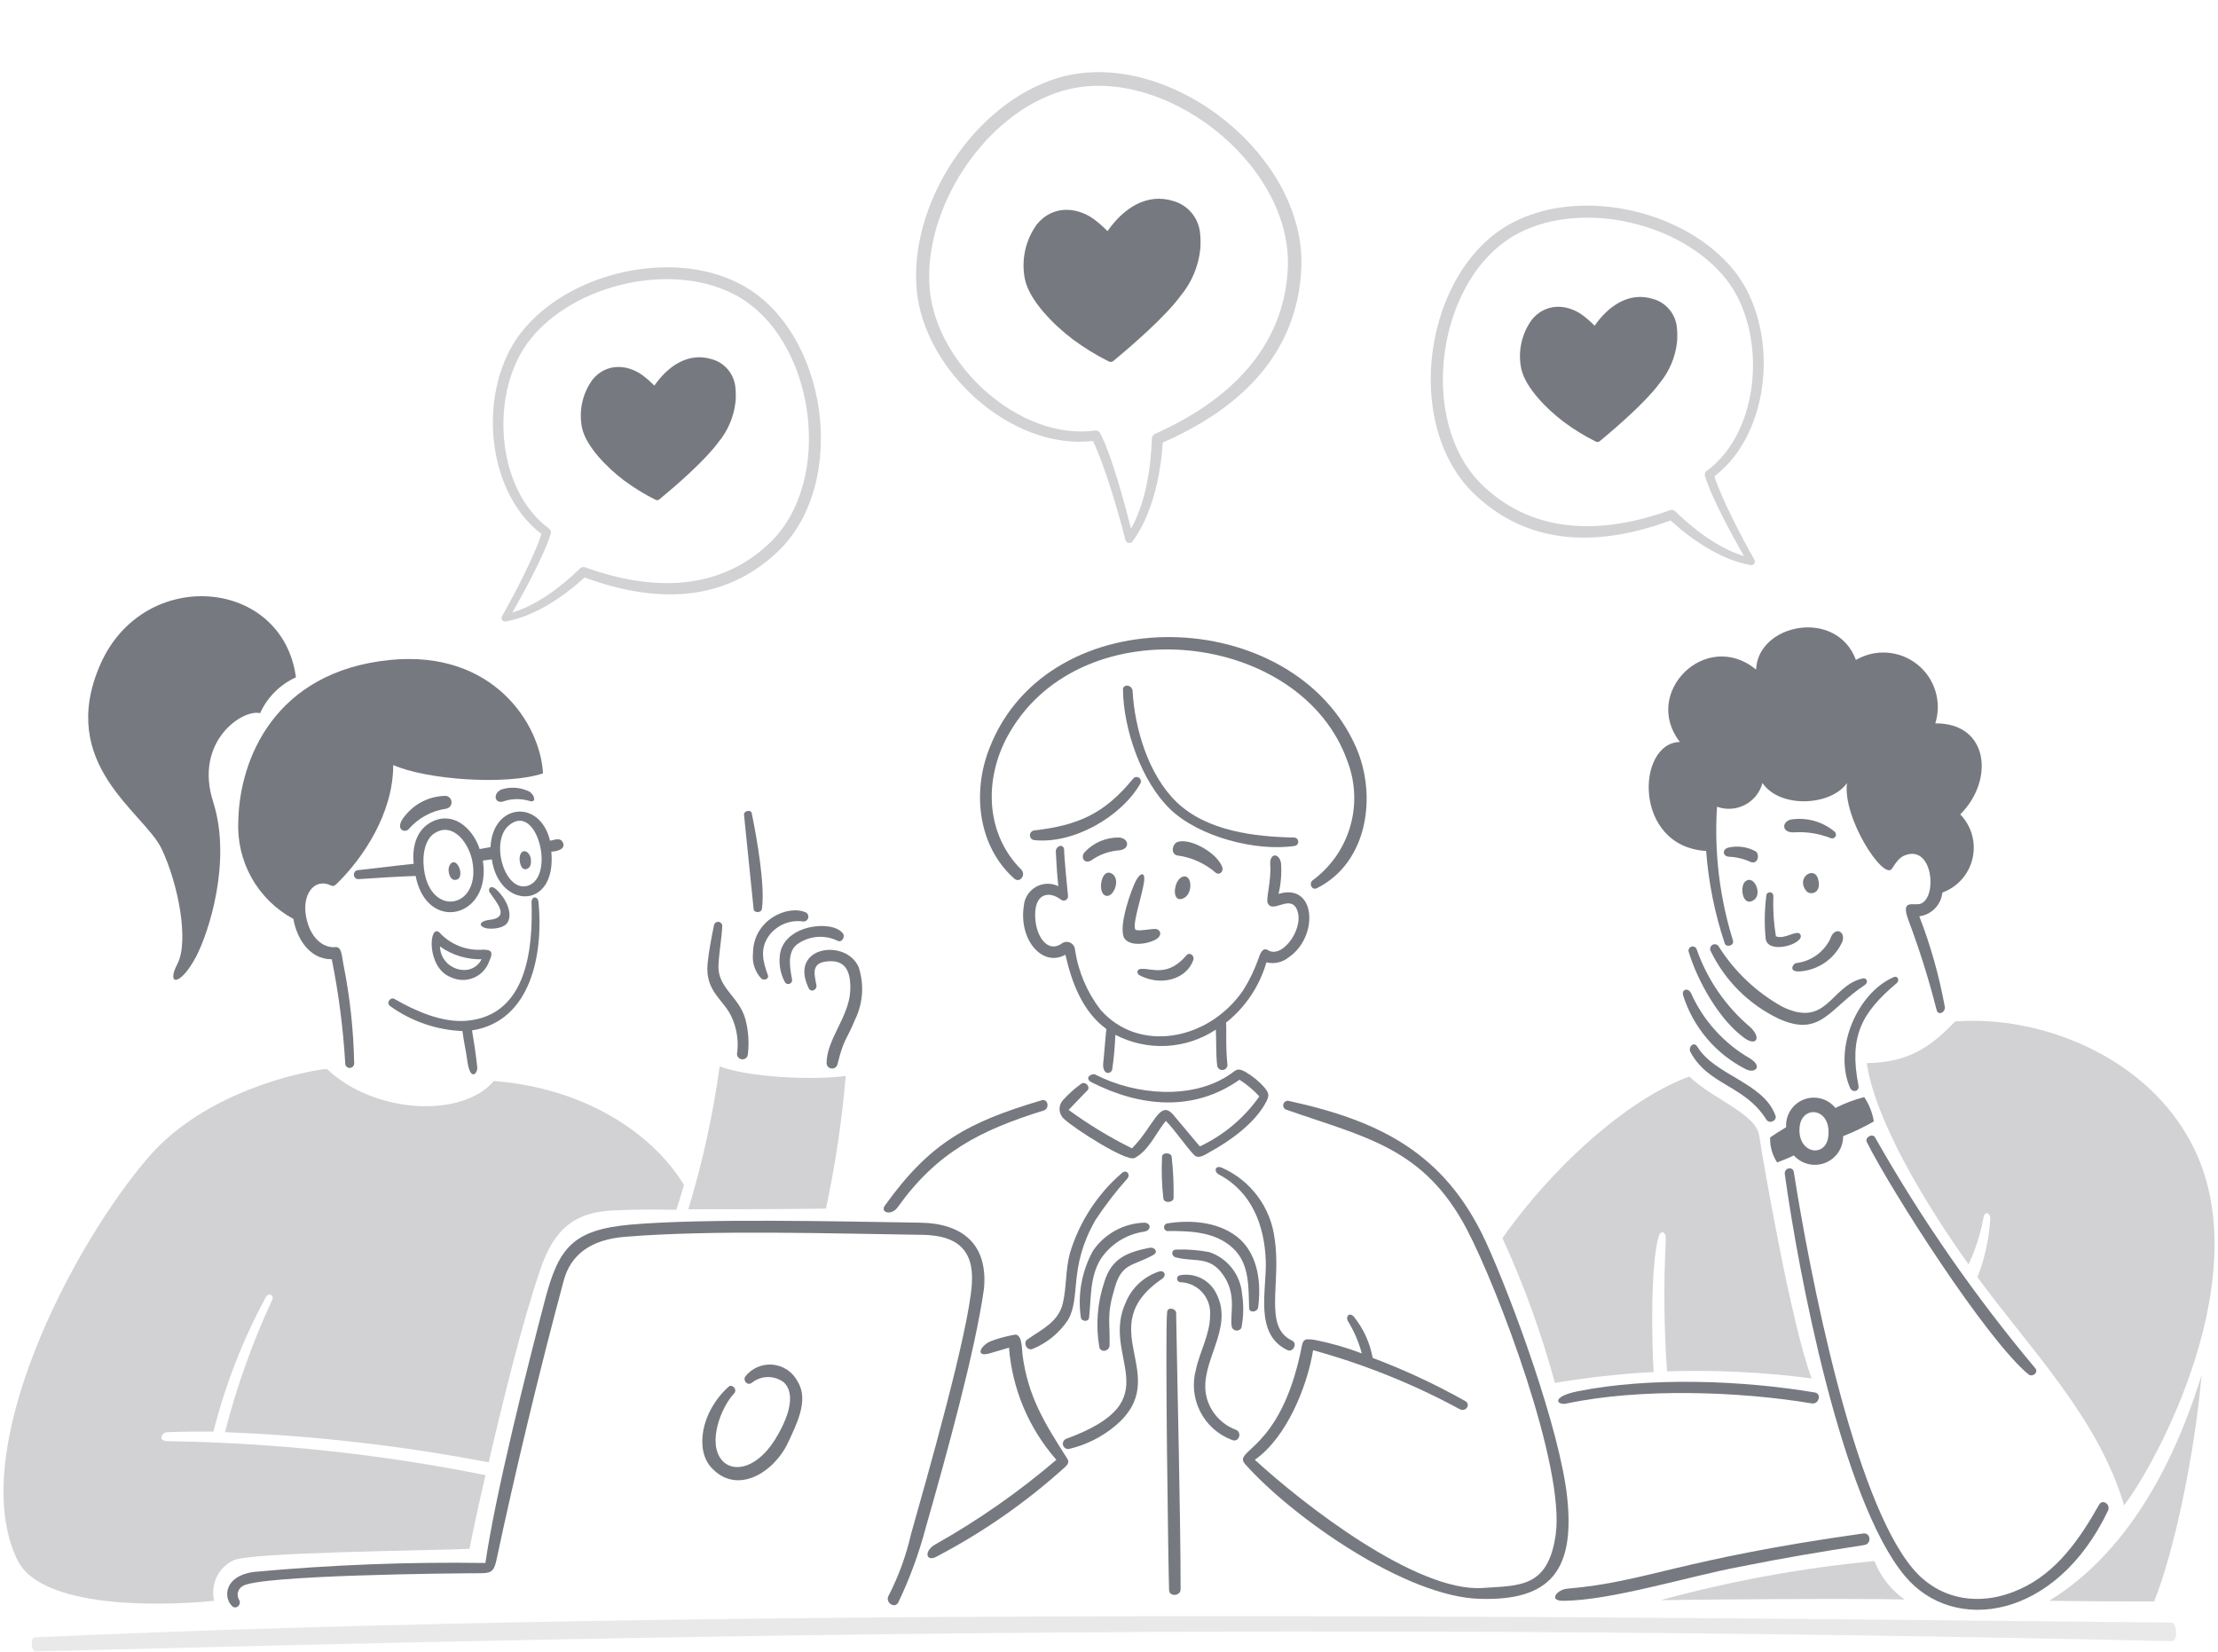 <svg width="282" height="210" viewBox="0 0 282 210" fill="none" xmlns="http://www.w3.org/2000/svg">
<g clip-path="url(#clip0_1672_121291)">
<path d="M228.722 123.511C229.909 123.448 231.054 123.056 232.031 122.38C233.008 121.704 233.779 120.769 234.256 119.68C234.663 118.295 233.198 117.806 232.709 119.354C232.299 120.202 231.681 120.931 230.913 121.473C230.144 122.015 229.25 122.352 228.316 122.452C227.99 122.533 227.339 123.538 228.722 123.511Z" fill="#777980"/>
<path d="M231.161 111.777C230.682 109.982 228.23 111.614 229.696 113.325C230.103 113.814 231.66 113.648 231.161 111.777Z" fill="#777980"/>
<path d="M227.662 104.2C226.521 104.521 226.523 105.829 227.986 105.829C229.622 105.709 231.265 105.962 232.789 106.57C232.894 106.605 233.008 106.604 233.112 106.565C233.216 106.527 233.303 106.454 233.36 106.359C233.417 106.264 233.44 106.152 233.424 106.042C233.409 105.933 233.357 105.831 233.276 105.755C232.508 105.106 231.608 104.631 230.639 104.363C229.67 104.094 228.655 104.039 227.662 104.2Z" fill="#777980"/>
<path d="M223.266 108.268C222.179 107.652 220.897 107.478 219.685 107.779C218.945 108.023 219.034 108.838 219.766 108.92C220.723 108.953 221.663 109.174 222.533 109.571C223.508 109.985 223.748 108.687 223.266 108.268Z" fill="#777980"/>
<path d="M224.571 113.897C224.34 115.708 224.313 117.539 224.49 119.357C224.817 121.475 229.617 119.927 228.886 118.786C228.479 118.135 226.852 119.527 225.792 119.031C225.51 117.335 225.401 115.615 225.468 113.897C225.468 113.778 225.421 113.663 225.337 113.579C225.253 113.495 225.139 113.448 225.02 113.448C224.901 113.448 224.787 113.495 224.703 113.579C224.619 113.663 224.571 113.778 224.571 113.897Z" fill="#777980"/>
<path d="M222.937 114.466C224.154 113.725 223.02 111.207 221.962 112.022C221.146 112.51 221.467 115.356 222.937 114.466Z" fill="#777980"/>
<path d="M214.72 121.066C215.86 124.814 218.627 129.702 221.8 131.984C223.265 133.043 223.998 131.984 222.54 130.599C219.411 127.959 217.05 124.526 215.704 120.657C215.65 120.527 215.546 120.423 215.416 120.369C215.285 120.315 215.139 120.315 215.008 120.369C214.878 120.424 214.774 120.527 214.72 120.658C214.666 120.789 214.666 120.936 214.72 121.066Z" fill="#777980"/>
<path d="M241.169 124.977C241.567 124.641 241.251 123.999 240.762 124.236C236.205 126.192 233.031 133.28 235.229 138.333C235.554 138.985 236.449 138.74 236.286 138.005C235.066 131.739 236.674 128.772 241.169 124.977Z" fill="#777980"/>
<path d="M213.988 126.525C214.627 128.562 215.67 130.449 217.055 132.073C218.439 133.697 220.136 135.024 222.045 135.976C223.103 136.465 224.161 135.65 222.533 134.591C219.184 132.67 216.533 129.731 214.965 126.2C214.558 125.548 213.808 125.797 213.988 126.525Z" fill="#777980"/>
<path d="M217.491 120.904C219.322 124.694 222.395 127.742 226.198 129.54C231.488 131.903 232.547 128.236 237.105 125.222C237.593 124.896 237.347 124.244 236.778 124.407C232.709 125.385 232.302 130.762 226.605 127.992C223.282 126.143 220.482 123.48 218.467 120.252C218.373 120.144 218.242 120.073 218.1 120.054C217.957 120.036 217.813 120.069 217.693 120.149C217.574 120.229 217.487 120.349 217.45 120.488C217.413 120.627 217.427 120.775 217.491 120.904Z" fill="#777980"/>
<path d="M224.572 142.338C224.98 142.989 226.038 142.42 225.711 141.768C224.165 137.611 217.98 136.715 215.783 133.049C215.376 132.397 214.644 133.049 214.895 133.701C217.166 138.013 221.812 137.927 224.572 142.338Z" fill="#777980"/>
<path d="M216.922 108.192C217.221 112.186 218.014 116.127 219.282 119.926C219.445 120.496 220.503 120.252 220.34 119.6C218.624 114.095 217.934 108.32 218.305 102.565C218.881 102.774 219.494 102.862 220.106 102.821C220.717 102.781 221.314 102.614 221.857 102.33C222.4 102.047 222.879 101.653 223.262 101.175C223.645 100.696 223.925 100.143 224.083 99.55C226.282 102.809 232.793 102.483 234.827 99.55C234.257 104.031 239.466 111.934 240.524 110.468C241.012 109.727 241.5 108.92 242.395 108.675C245.732 107.616 246.302 113.971 244.267 114.867C243.379 115.274 241.582 114.126 242.639 116.985C244.044 120.718 245.24 124.526 246.22 128.392C246.383 129.125 247.278 128.799 247.278 128.066C246.562 124.114 245.472 120.24 244.023 116.495C244.78 116.398 245.482 116.048 246.014 115.5C246.546 114.953 246.877 114.241 246.953 113.481C247.904 113.134 248.755 112.555 249.426 111.795C250.096 111.036 250.567 110.12 250.793 109.132C251.02 108.143 250.996 107.114 250.723 106.137C250.451 105.161 249.938 104.268 249.233 103.541C253.627 99.141 252.813 91.889 246.057 91.97C246.476 90.636 246.482 89.206 246.074 87.868C245.667 86.53 244.864 85.347 243.772 84.475C242.68 83.602 241.35 83.081 239.957 82.979C238.563 82.877 237.172 83.2 235.965 83.904C233.523 77.305 223.514 79.26 223.27 85.126C216.922 79.912 208.701 88.059 213.584 94.333C208.052 94.422 207.563 107.622 216.922 108.192Z" fill="#777980"/>
<path d="M228.071 146.895C228.558 147.441 229.2 147.825 229.912 147.996C230.623 148.166 231.369 148.115 232.051 147.849C232.732 147.584 233.316 147.116 233.725 146.508C234.134 145.901 234.347 145.183 234.337 144.451C235.684 143.924 236.989 143.298 238.243 142.577C238.061 141.47 237.645 140.414 237.022 139.481C235.755 139.809 234.528 140.274 233.36 140.866C232.89 140.282 232.246 139.864 231.522 139.671C230.798 139.478 230.032 139.521 229.334 139.793C228.635 140.065 228.042 140.553 227.639 141.185C227.236 141.817 227.045 142.562 227.093 143.31C226.279 143.799 225.384 144.369 225.058 144.614C225.018 145.739 225.328 146.85 225.946 147.791C226.604 147.547 227.412 147.227 228.071 146.895ZM228.802 143.31C229.059 140.459 232.797 140.785 232.465 144.369C232.221 147.302 228.494 146.734 228.802 143.31Z" fill="#777980"/>
<path d="M210.245 174.435C210.001 170.361 209.838 160.746 210.896 157.161C211.059 156.509 211.873 156.346 211.784 157.731C211.51 163.27 211.565 168.821 211.947 174.353C218.092 174.155 224.243 174.455 230.34 175.249C227.735 168.406 224.072 147.14 223.666 144.37C223.259 141.599 217.725 139.724 214.788 136.873C207.952 139.317 198.429 146.977 191.023 157.405C193.748 163.35 195.979 169.509 197.697 175.82C201.851 175.125 206.04 174.663 210.245 174.435Z" fill="#D2D2D5"/>
<path d="M248.574 129.866C245.238 133.369 242.389 135.08 237.344 135.161C238.402 142.42 244.751 153.005 250.285 160.747C251.149 158.905 251.778 156.961 252.155 154.961C252.319 153.82 253.043 154.228 253.043 154.879C252.91 157.45 252.36 159.982 251.415 162.376C258.09 171.501 266.803 180.3 270.058 191.382C273.72 186.738 288.045 161.311 278.116 144.451C272.259 134.265 259.48 129.051 248.574 129.866Z" fill="#D2D2D5"/>
<path d="M260.539 203.517C266.318 203.599 269.003 203.599 273.885 203.599C276.41 197.325 279.014 185.023 279.909 174.837C274.699 191.708 266.805 199.693 260.539 203.517Z" fill="#D2D2D5"/>
<path d="M238.323 198.471C229.136 199.341 220.042 201.004 211.141 203.441C216.43 203.359 235.475 203.196 242.148 203.359C240.42 202.142 239.09 200.441 238.323 198.471Z" fill="#D2D2D5"/>
<path d="M237.03 196.434C238.008 196.285 237.843 194.804 236.867 194.967C213.324 198.275 209.414 201.098 199.348 201.974C197.964 202.055 196.832 203.522 198.697 203.522C204.72 203.522 214.649 200.426 221.159 199.204C226.85 198.063 231.334 197.315 237.03 196.434Z" fill="#777980"/>
<path d="M200.638 176.878C197.054 177.595 197.952 178.752 199.254 178.426C208.533 176.471 221.066 176.878 230.344 178.426C231.24 178.589 231.646 177.204 230.751 177.041C221.554 175.493 209.826 175.043 200.638 176.878Z" fill="#777980"/>
<path d="M257.934 174.76C258.337 175.091 259.154 174.597 258.821 174.02C251.131 164.859 244.293 155.013 238.394 144.606C238.068 144.036 237.091 144.606 237.336 145.177C240.435 151.375 252.602 170.41 257.934 174.76Z" fill="#777980"/>
<path d="M268.03 192.034C268.355 191.219 267.29 190.567 266.89 191.293C264.449 195.611 261.519 199.929 256.799 202.048C251.998 204.247 246.707 203.596 243.207 199.44C235.639 190.478 230.105 161.963 228.069 149.006C227.906 148.191 226.767 148.517 226.93 149.331C228.639 161.715 234.18 190.886 242.231 200.418C248.396 207.774 261.408 205.955 268.03 192.034Z" fill="#777980"/>
<path d="M146.687 159.522C147.256 159.199 146.849 158.544 146.198 158.633C143.269 159.204 141.315 160.018 140.419 162.953C139.515 165.625 139.291 168.482 139.768 171.263C139.931 172.004 140.988 171.833 141.07 171.1C141.151 167.923 140.663 167.271 141.721 163.768C142.616 160.501 144.087 161.003 146.687 159.522Z" fill="#777980"/>
<path d="M147.745 147.058C147.655 148.824 147.71 150.596 147.907 152.353C147.989 153.005 149.128 152.924 149.21 152.353C149.246 150.585 149.165 148.816 148.965 147.058C148.883 146.486 147.758 146.486 147.745 147.058Z" fill="#777980"/>
<path d="M153.923 146.406C156.096 145.221 159.545 142.903 161.003 140.05C161.41 139.235 161.33 138.99 160.759 138.257C160.039 137.443 159.189 136.754 158.243 136.22C157.268 135.731 157.185 136.057 156.454 136.546C151.652 139.887 144.321 139.235 139.28 136.628C138.873 136.383 137.734 137.035 138.792 137.605C145.06 140.784 151.813 141.355 157.592 137.279C158.524 137.871 159.372 138.583 160.117 139.398C158.189 142.14 155.58 144.331 152.547 145.754C151.407 144.369 150.268 143.066 149.129 141.681C147.411 139.771 146.707 143.208 143.919 145.999C141.098 144.604 138.403 142.968 135.862 141.11C136.676 140.294 137.409 139.481 138.222 138.665C138.711 138.257 138.06 137.442 137.483 137.776C136.625 138.398 135.834 139.108 135.123 139.894C134.831 140.23 134.684 140.669 134.715 141.113C134.745 141.557 134.951 141.971 135.285 142.264C136.587 143.486 143.179 147.723 144.239 147.234C146.029 146.345 147.006 143.975 148.226 142.509C149.366 143.649 150.912 145.93 151.807 146.827C152.377 147.465 153.347 146.72 153.923 146.406Z" fill="#777980"/>
<path d="M162.556 113.651C162.852 112.397 162.961 111.107 162.88 109.822C162.718 108.437 161.417 108.355 161.497 109.903C161.66 111.94 160.929 114.303 161.173 114.792C161.743 116.178 163.777 113.903 164.752 115.363C166.136 117.645 163.125 121.963 161.253 120.822C160.766 120.496 160.365 120.741 160.032 121.8C159.535 123.226 158.88 124.593 158.079 125.873C153.685 132.31 144.814 133.939 139.931 128.392C138.21 126.16 137.089 123.523 136.676 120.733C136.663 120.55 136.603 120.373 136.501 120.22C136.399 120.067 136.259 119.943 136.095 119.861C135.93 119.778 135.748 119.74 135.564 119.751C135.381 119.761 135.203 119.819 135.049 119.918C133.34 121.222 131.793 119.267 131.631 116.822C131.387 113.481 133.421 113.236 134.886 114.377C134.977 114.451 135.089 114.494 135.206 114.501C135.323 114.508 135.44 114.478 135.539 114.414C135.638 114.351 135.714 114.259 135.758 114.15C135.801 114.04 135.809 113.92 135.781 113.806C135.7 113.066 135.293 108.918 135.293 108.022C135.211 107.207 134.235 107.533 134.235 108.266C134.316 109.733 134.398 111.281 134.56 112.666C134.111 112.448 133.616 112.343 133.118 112.36C132.619 112.377 132.132 112.515 131.699 112.763C131.266 113.012 130.9 113.362 130.633 113.784C130.366 114.205 130.205 114.686 130.166 115.184C129.515 119.585 132.607 123.007 135.456 121.378C136.269 124.962 137.653 128.629 140.665 130.828C140.501 132.295 140.421 133.761 140.258 135.228C140.177 136.532 141.072 136.694 141.398 136.043C141.618 134.558 141.753 133.062 141.805 131.562C143.799 132.602 146.035 133.09 148.281 132.976C150.528 132.861 152.703 132.148 154.581 130.91C154.663 132.376 154.581 133.924 154.744 135.391C154.746 135.484 154.767 135.575 154.806 135.659C154.845 135.743 154.901 135.818 154.971 135.879C155.041 135.94 155.123 135.985 155.212 136.012C155.3 136.039 155.394 136.047 155.486 136.035C155.578 136.024 155.666 135.993 155.745 135.945C155.825 135.897 155.893 135.833 155.946 135.757C155.999 135.681 156.035 135.594 156.052 135.503C156.069 135.412 156.067 135.318 156.046 135.228C155.802 132.784 155.965 131.236 155.883 130.014C158.347 128.058 160.14 125.38 161.012 122.355C161.505 122.473 162.018 122.475 162.512 122.362C163.006 122.249 163.467 122.024 163.86 121.703C167.683 119.111 167.356 112.184 162.556 113.651Z" fill="#777980"/>
<path d="M142.292 106.481C141.469 106.465 140.651 106.624 139.894 106.947C139.136 107.27 138.455 107.75 137.896 108.355C137.408 108.844 137.733 109.903 138.71 109.414C139.762 108.658 141.001 108.207 142.292 108.111C143.757 107.948 143.519 106.568 142.292 106.481Z" fill="#777980"/>
<path d="M162.067 157.568C161.839 155.588 161.095 153.702 159.909 152.101C158.724 150.499 157.139 149.238 155.313 148.443C154.425 148.117 154.336 149.013 154.987 149.332C159.138 151.531 160.765 155.768 160.929 160.25C161.091 163.917 159.382 169.62 163.695 171.657C164.435 171.983 164.998 170.768 164.265 170.435C160.602 168.731 162.928 163.114 162.067 157.568Z" fill="#777980"/>
<path d="M143.347 149.828C143.746 149.332 143.266 148.687 142.696 149.087C139.534 151.798 137.218 155.361 136.023 159.353C135.454 161.473 135.616 163.673 135.128 165.709C134.558 168.072 132.524 168.968 130.652 170.272C130.001 170.679 130.571 171.82 131.303 171.494C133.128 170.747 134.687 169.47 135.779 167.828C137.488 164.895 135.779 161.228 139.278 155.116C140.501 153.254 141.861 151.487 143.347 149.828Z" fill="#777980"/>
<path d="M138.466 167.509C138.746 164.991 138.547 162.375 139.931 160.094C140.554 159.151 141.369 158.352 142.323 157.748C143.277 157.144 144.349 156.75 145.466 156.59C146.443 156.427 146.354 155.45 145.466 155.45C144.176 155.492 142.914 155.839 141.782 156.462C140.651 157.085 139.683 157.966 138.956 159.035C137.552 161.593 137.009 164.536 137.409 167.428C137.408 167.998 138.393 168.161 138.466 167.509Z" fill="#777980"/>
<path d="M148.395 166.78C148.099 168.903 148.558 200.43 148.639 202.141C148.639 203.037 150.104 202.956 150.104 202.059C150.104 193.023 149.697 176.72 149.535 166.862C149.447 166.368 148.48 166.124 148.395 166.78Z" fill="#777980"/>
<path d="M157.104 181.767C156.171 181.415 155.34 180.836 154.686 180.082C154.032 179.328 153.577 178.423 153.36 177.449C152.465 173.131 156.941 168.975 154.663 164.494C154.264 163.656 153.603 162.972 152.78 162.544C151.958 162.116 151.018 161.969 150.104 162.124C149.985 162.124 149.871 162.172 149.787 162.256C149.703 162.34 149.656 162.454 149.656 162.572C149.656 162.691 149.703 162.805 149.787 162.889C149.871 162.973 149.985 163.021 150.104 163.021C150.632 163.04 151.15 163.167 151.628 163.394C152.105 163.62 152.532 163.941 152.882 164.337C153.232 164.733 153.498 165.197 153.665 165.699C153.831 166.201 153.893 166.732 153.849 167.259C153.849 169.621 152.547 171.821 152.058 174.102C151.562 175.896 151.754 177.811 152.598 179.47C153.441 181.129 154.875 182.411 156.616 183.064C157.511 183.478 157.996 182.104 157.104 181.767Z" fill="#777980"/>
<path d="M130.002 172.235C129.916 171.583 130.002 169.383 128.862 169.716C127.864 169.901 126.883 170.174 125.933 170.531C124.631 171.101 123.979 172.568 125.77 172.079C126.584 171.835 127.479 171.59 128.285 171.338C128.7 176.618 130.813 181.621 134.307 185.598C129.54 189.675 124.386 193.277 118.919 196.352C117.373 197.248 117.78 198.633 119.082 197.9C124.997 194.809 130.494 190.976 135.441 186.494C135.685 186.249 136.01 185.924 135.685 185.435C132.768 180.871 130.698 177.535 130.002 172.235Z" fill="#777980"/>
<path d="M199.258 190.404C198.357 181.85 192.259 165.146 188.841 157.731C183.632 146.569 175.412 142.495 163.856 139.968C163.705 139.936 163.547 139.964 163.417 140.048C163.287 140.133 163.196 140.265 163.163 140.416C163.131 140.568 163.159 140.726 163.243 140.856C163.327 140.986 163.459 141.078 163.611 141.11C173.622 144.614 181.027 145.917 186.481 156.264C190.388 163.68 199.014 186.412 197.793 195.13C196.817 201.892 193.236 201.566 188.516 201.892C180.051 202.462 165.565 191.138 159.542 185.598C163.611 182.744 166.216 176.227 166.949 171.664C173.428 173.444 179.683 175.959 185.592 179.16C186.407 179.567 187.058 178.508 186.245 178.101C182.481 175.987 178.563 174.162 174.524 172.642C174.173 170.698 173.333 168.875 172.083 167.346C171.432 166.776 171.106 167.509 171.351 167.916C172.145 169.207 172.748 170.607 173.141 172.072C171.213 171.333 169.226 170.76 167.2 170.361C165.654 170.116 165.654 170.361 165.41 171.664C162.723 184.62 156.619 184.292 158.328 186.168C164.352 192.93 178.838 203.114 188.279 203.277C197.142 203.517 200.229 199.612 199.258 190.404Z" fill="#777980"/>
<path d="M157.914 164.495C157.813 163.304 157.367 162.169 156.631 161.228C155.895 160.287 154.901 159.581 153.771 159.197C152.377 158.927 150.958 158.818 149.539 158.872C148.887 158.872 148.887 159.686 149.458 159.851C151.818 160.502 153.771 159.605 155.48 162.05C157.352 164.658 156.294 167.183 156.619 168.731C156.664 168.853 156.742 168.96 156.846 169.037C156.95 169.115 157.074 169.161 157.203 169.17C157.332 169.179 157.461 169.149 157.574 169.086C157.687 169.023 157.78 168.928 157.84 168.813C158.114 167.389 158.139 165.927 157.914 164.495Z" fill="#777980"/>
<path d="M147.414 161.643C146.476 161.941 145.613 162.437 144.882 163.098C144.152 163.758 143.572 164.568 143.181 165.472C139.763 172.642 149.123 177.938 135.613 182.909C135.447 182.958 135.307 183.07 135.221 183.22C135.135 183.371 135.111 183.549 135.153 183.717C135.195 183.884 135.3 184.03 135.446 184.122C135.592 184.215 135.769 184.247 135.938 184.213C138.093 183.705 140.099 182.7 141.797 181.278C149.367 174.923 138.542 168.813 147.821 162.539C148.309 162.132 148.067 161.489 147.414 161.643Z" fill="#777980"/>
<path d="M140.332 113.732C141.379 114.642 142.699 111.777 141.31 111.044C140.088 110.392 139.592 113.089 140.332 113.732Z" fill="#777980"/>
<path d="M156.777 158.709C158.874 160.688 158.73 163.597 158.812 166.287C158.812 166.939 159.788 166.857 159.951 166.287C160.358 163.354 160.032 159.849 157.754 157.649C155.312 155.368 151.569 155.042 148.476 155.531C148.406 155.534 148.337 155.552 148.274 155.584C148.211 155.616 148.155 155.661 148.111 155.716C148.067 155.771 148.034 155.834 148.016 155.903C147.998 155.971 147.995 156.042 148.007 156.112C148.018 156.182 148.045 156.248 148.084 156.307C148.123 156.365 148.174 156.415 148.234 156.453C148.294 156.49 148.361 156.515 148.43 156.524C148.5 156.534 148.572 156.529 148.639 156.509C151.406 156.509 154.558 156.614 156.777 158.709Z" fill="#777980"/>
<path d="M128.944 111.696C129.675 112.349 130.491 111.207 129.839 110.555C125.119 105.829 125.119 98.658 128.375 93.118C137.733 76.985 165.568 80.246 171.346 96.866C172.348 99.523 172.452 102.435 171.644 105.158C170.836 107.88 169.159 110.262 166.87 111.94C166.382 112.347 166.789 113.244 167.44 112.918C173.95 109.659 175.09 101.104 172.404 94.994C164.429 76.824 133.42 75.846 125.852 94.994C123.573 100.615 124.298 107.548 128.944 111.696Z" fill="#777980"/>
<path d="M131.464 106.807C136.422 107.361 142.533 103.874 144.974 99.638C145.048 99.519 145.075 99.376 145.048 99.238C145.021 99.1 144.943 98.977 144.83 98.895C144.716 98.812 144.576 98.775 144.437 98.792C144.297 98.809 144.17 98.879 144.079 98.986C140.417 103.467 137.079 104.933 131.464 105.585C131.319 105.609 131.187 105.683 131.092 105.795C130.997 105.907 130.945 106.049 130.945 106.196C130.945 106.343 130.997 106.485 131.092 106.597C131.187 106.709 131.319 106.784 131.464 106.807Z" fill="#777980"/>
<path d="M147.089 119.356C147.66 118.95 147.659 118.378 147.089 118.133C146.682 117.971 144.485 118.541 144.322 118.133C143.997 117.319 145.217 113.814 145.461 112.103C145.624 110.881 145.055 110.881 144.485 111.859C143.915 112.836 142.118 117.808 142.937 119.274C143.752 120.496 146.278 119.929 147.089 119.356Z" fill="#777980"/>
<path d="M114.128 153.494C119.085 146.563 124.546 143.718 132.684 141.192C133.498 140.947 133.253 139.644 132.44 139.888C123.081 142.658 118.278 145.266 112.582 153.168C111.768 154.146 113.312 154.633 114.128 153.494Z" fill="#777980"/>
<path d="M164.677 107.541C164.796 107.505 164.899 107.43 164.969 107.328C165.039 107.225 165.072 107.102 165.063 106.978C165.053 106.855 165.002 106.738 164.917 106.648C164.832 106.557 164.719 106.499 164.596 106.482C159.549 106.4 153.445 105.667 149.621 102.001C146.04 98.579 144.25 92.63 143.998 87.823C143.917 87.008 142.696 86.934 142.777 87.741C142.859 92.793 145.145 99.393 148.799 102.897C152.454 106.4 159.7 108.305 164.677 107.541Z" fill="#777980"/>
<path d="M144.891 124C147.529 125.402 150.832 124.57 151.727 122.044C151.89 121.474 151.239 120.985 150.832 121.474C148.464 124.244 146.437 123.103 145.209 123.185C144.566 123.103 144.409 123.743 144.891 124Z" fill="#777980"/>
<path d="M155.389 110.229C154.774 108.452 151.32 106.482 149.693 107.052C149.042 107.296 148.798 108.6 149.693 108.763C151.501 108.999 153.2 109.764 154.576 110.963C154.982 111.289 155.617 110.887 155.389 110.229Z" fill="#777980"/>
<path d="M150.184 114.303C151.733 113.994 151.649 111.125 150.428 111.451C149.288 111.695 148.884 114.562 150.184 114.303Z" fill="#777980"/>
<path d="M96.793 124.414C97.201 124.74 97.853 124.414 97.608 123.925C97.037 122.296 96.549 120.666 97.771 118.956C98.271 118.285 98.945 117.763 99.719 117.447C100.494 117.131 101.339 117.032 102.166 117.162C102.299 117.161 102.429 117.117 102.535 117.036C102.642 116.955 102.719 116.842 102.756 116.714C102.793 116.585 102.787 116.448 102.739 116.323C102.691 116.198 102.604 116.092 102.491 116.021C100.213 114.962 95.735 116.917 95.735 121.237C95.672 121.811 95.733 122.393 95.916 122.942C96.099 123.49 96.398 123.993 96.793 124.414Z" fill="#777980"/>
<path d="M93.703 134.021C93.711 134.199 93.787 134.367 93.916 134.49C94.045 134.613 94.216 134.682 94.394 134.682C94.573 134.682 94.744 134.613 94.873 134.49C95.002 134.367 95.078 134.199 95.086 134.021C95.262 132.52 95.152 130.999 94.761 129.54C93.947 126.688 91.261 125.629 91.343 122.777C91.424 121.067 91.75 119.356 91.831 117.726C91.829 117.593 91.778 117.465 91.687 117.368C91.596 117.271 91.472 117.211 91.339 117.201C91.207 117.191 91.075 117.231 90.97 117.313C90.865 117.395 90.795 117.513 90.773 117.645C90.448 119.274 90.122 120.904 89.959 122.533C89.634 126.118 92.075 127.096 93.052 129.377C93.709 130.83 93.935 132.442 93.703 134.021Z" fill="#777980"/>
<path d="M94.599 103.63L95.819 115.606C95.901 116.095 96.796 116.095 96.877 115.525C97.284 112.51 96.226 106.563 95.575 103.378C95.494 102.896 94.517 103.059 94.599 103.63Z" fill="#777980"/>
<path d="M102.815 125.629C103.132 126.285 103.955 125.792 103.792 125.222C103.548 123.837 102.978 122.207 105.664 122.207C107.861 122.207 108.179 124.162 108.105 125.955C107.942 129.295 105.094 132.147 105.094 135.161C105.097 135.332 105.161 135.495 105.276 135.621C105.39 135.748 105.546 135.828 105.715 135.848C105.884 135.868 106.054 135.826 106.194 135.73C106.334 135.633 106.435 135.489 106.477 135.324C107.291 131.984 107.617 132.31 108.756 129.54C109.74 127.476 109.886 125.11 109.163 122.94C107.535 119.274 100.226 120.283 102.815 125.629Z" fill="#777980"/>
<path d="M99.158 121.392C99.001 122.6 99.228 123.826 99.809 124.896C99.875 124.992 99.973 125.062 100.085 125.093C100.198 125.124 100.318 125.114 100.424 125.066C100.53 125.017 100.615 124.932 100.665 124.827C100.715 124.721 100.726 124.601 100.697 124.488C100.371 122.777 100.046 120.741 101.673 119.844C102.389 119.406 103.204 119.154 104.043 119.111C104.881 119.068 105.717 119.236 106.475 119.6C107.044 119.926 107.532 119.03 107.126 118.622C105.749 116.911 99.646 117.563 99.158 121.392Z" fill="#777980"/>
<path d="M62.366 107.703C61.878 107.785 61.39 107.866 60.983 107.948C60.25 105.667 58.053 103.304 55.368 104.282C52.519 105.341 52.437 108.437 52.601 109.822C50.233 110.066 47.798 110.392 45.438 110.636C45.304 110.668 45.186 110.746 45.105 110.857C45.023 110.968 44.984 111.104 44.994 111.241C45.003 111.379 45.062 111.508 45.158 111.606C45.254 111.704 45.382 111.765 45.519 111.777C47.961 111.614 50.402 111.451 52.845 111.37C54.277 118.701 62.55 116.711 61.39 109.414C61.797 109.333 62.204 109.333 62.529 109.251C63.433 115.591 70.796 115.787 70.097 108.274C70.748 108.274 72.132 107.948 71.481 106.97C71.155 106.481 70.423 106.807 69.935 106.889C68.632 101.511 62.61 102.163 62.366 107.703ZM53.903 110.473C53.659 108.6 54.066 106.644 55.286 105.911C57.321 104.607 59.355 106.644 60.006 109.251C61.353 115.489 54.693 116.811 53.903 110.473ZM67.168 112.592C64.179 113.629 62.171 106.831 64.808 104.852C68.31 102.107 70.603 111.393 67.165 112.592H67.168Z" fill="#777980"/>
<path d="M62.532 116.911C60.66 117.074 60.823 117.889 62.044 118.052C62.858 118.133 64.16 117.971 64.559 117.237C65.21 116.097 64.315 114.221 63.176 113.162C62.362 112.347 61.955 113.081 62.288 113.488C63.025 114.629 64.811 116.504 62.532 116.911Z" fill="#777980"/>
<path d="M68.471 114.71C68.394 113.895 67.583 113.895 67.583 114.71C67.746 120.252 67.176 129.132 59.282 129.784C56.188 130.029 52.852 128.562 50.166 127.014C49.678 126.688 49.027 127.503 49.597 127.91C52.286 129.848 55.484 130.953 58.794 131.088C58.957 132.391 59.282 133.776 59.445 135.08C59.852 137.606 60.829 136.383 60.666 135.569C60.495 134.042 60.277 132.52 60.015 131.006C67.657 129.784 69.073 121.064 68.471 114.71Z" fill="#777980"/>
<path d="M57.322 124.244C57.773 124.46 58.263 124.577 58.762 124.59C59.261 124.603 59.757 124.51 60.218 124.318C60.679 124.125 61.094 123.838 61.436 123.475C61.779 123.111 62.041 122.679 62.205 122.207C62.775 120.985 62.449 120.741 61.391 120.741C60.362 120.818 59.329 120.66 58.37 120.279C57.411 119.898 56.552 119.304 55.856 118.541C54.515 117.421 54.187 123.049 57.322 124.244ZM61.228 121.963C59.926 124.481 56.019 123.267 55.939 120.333C57.482 121.429 59.337 122.001 61.228 121.963Z" fill="#777980"/>
<path d="M57.082 110.229C56.912 110.717 57.162 112.022 57.977 111.859C58.628 111.777 58.628 110.881 58.384 110.311C58.058 109.496 57.394 109.329 57.082 110.229Z" fill="#777980"/>
<path d="M66.115 108.762C65.94 109.33 66.196 110.799 67.002 110.473C67.409 110.31 67.572 109.903 67.491 109.17C67.335 108.268 66.419 107.779 66.115 108.762Z" fill="#777980"/>
<path d="M51.949 105.422C53.182 104 54.888 103.074 56.752 102.815C56.945 102.776 57.117 102.668 57.238 102.512C57.359 102.356 57.42 102.162 57.41 101.965C57.401 101.768 57.321 101.581 57.185 101.438C57.049 101.295 56.866 101.205 56.67 101.186C55.729 101.194 54.799 101.401 53.944 101.794C53.088 102.187 52.325 102.757 51.705 103.467C49.914 105.422 51.447 105.979 51.949 105.422Z" fill="#777980"/>
<path d="M30.3 104.363C30.166 106.892 30.753 109.406 31.993 111.613C33.232 113.82 35.073 115.629 37.3 116.829C37.707 119.191 39.253 121.963 42.183 121.963C43.058 126.317 43.629 130.728 43.892 135.161C43.886 135.24 43.897 135.319 43.923 135.393C43.949 135.467 43.99 135.535 44.043 135.592C44.097 135.65 44.161 135.696 44.233 135.727C44.305 135.758 44.383 135.774 44.461 135.774C44.54 135.774 44.617 135.758 44.689 135.727C44.761 135.696 44.826 135.65 44.88 135.592C44.933 135.535 44.974 135.467 45 135.393C45.026 135.319 45.037 135.24 45.031 135.161C44.947 130.919 44.484 126.693 43.648 122.533C43.485 121.8 43.485 120.332 42.671 120.413C41.044 120.576 39.416 119.191 38.928 116.584C38.358 113.814 39.904 111.533 42.101 112.585C42.427 112.748 42.671 112.503 42.834 112.34C46.008 109.244 49.995 103.541 49.995 97.266C54.227 99.141 64.401 99.875 69.04 98.325C68.714 92.133 62.773 82.601 49.588 83.905C34.859 85.379 30.445 96.622 30.3 104.363Z" fill="#777980"/>
<path d="M64.156 101.837C65.19 101.522 66.295 101.522 67.33 101.837C68.144 102.082 68.062 101.267 67.411 100.697C66.853 100.402 66.242 100.221 65.613 100.165C64.984 100.109 64.35 100.179 63.749 100.371C62.528 100.941 62.947 102.354 64.156 101.837Z" fill="#777980"/>
<path d="M33.067 90.674C33.985 88.651 35.605 87.03 37.626 86.112C35.917 73.4 18.174 71.934 12.714 84.567C7.255 97.2 18.25 103.231 20.528 107.87C22.726 112.513 24.028 119.685 22.563 122.535C21.098 125.305 22.888 125.468 24.923 121.646C26.55 118.55 29.48 109.499 27.12 102.009C24.603 94.259 30.869 90.104 33.067 90.674Z" fill="#777980"/>
<path d="M116.975 155.449C106.639 155.292 89.548 154.879 80.19 155.694C72.864 156.346 71.074 158.627 69.365 164.983C66.923 174.271 63.017 189.834 61.715 198.715C51.881 198.569 42.046 198.95 32.253 199.855C28.59 200.344 28.346 203.033 29.486 204.173C30.055 204.744 30.788 203.929 30.373 203.359C30.293 203.214 30.241 203.055 30.222 202.891C30.203 202.727 30.217 202.56 30.262 202.401C30.308 202.242 30.384 202.094 30.487 201.965C30.59 201.835 30.717 201.727 30.862 201.648C32.896 200.263 57.557 200.018 61.056 200.018C62.359 200.018 62.766 199.855 63.091 198.47C65.532 186.982 68.714 173.782 71.636 162.946C72.524 159.442 75.217 157.568 79.531 157.242C90.436 156.346 105.818 156.834 117.374 156.997C121.445 157.079 123.885 158.708 123.561 163.272C123.154 169.383 117.781 188.123 115.828 195.048C115.209 197.764 114.252 200.392 112.98 202.87C112.491 203.684 113.712 204.582 114.2 203.758C115.662 200.698 116.834 197.506 117.7 194.226C120.304 185.101 123.967 171.901 125.107 163.835C125.61 158.301 122.51 155.534 116.975 155.449Z" fill="#777980"/>
<path d="M94.758 175.005C94.429 175.491 95.003 176.227 95.572 175.819C96.144 175.353 96.856 175.091 97.594 175.076C98.331 175.062 99.053 175.295 99.643 175.738C100.701 176.716 100.945 178.752 98.992 182.256C96.549 186.738 93.212 187.39 91.742 185.598C89.951 183.398 91.66 178.915 93.369 177.123C93.776 176.634 93.044 175.901 92.629 176.308C89.049 179.567 88.398 184.376 90.432 186.575C93.687 190.16 98.409 187.227 100.198 183.398C101.256 181.115 102.883 178.019 101.418 175.657C101.116 175.062 100.668 174.553 100.117 174.177C99.567 173.801 98.93 173.57 98.267 173.505C97.603 173.44 96.934 173.544 96.321 173.806C95.708 174.068 95.171 174.48 94.758 175.005Z" fill="#777980"/>
<path d="M276.088 206.293C206.554 205.578 91.849 204.219 4.428 208.167C3.858 208.167 3.94 209.96 4.509 209.96C88.571 207.831 165.408 206.196 276.169 208.656C276.897 208.656 276.814 206.301 276.088 206.293Z" fill="#E9E9EA"/>
<path d="M87.516 153.745C91.585 153.745 99.561 153.745 105.014 153.663C106.206 148.1 107.046 142.466 107.529 136.797C103.216 137.367 95.076 136.96 91.496 135.575C90.653 141.727 89.322 147.803 87.516 153.745Z" fill="#D2D2D5"/>
<path d="M27.215 203.517C26.983 202.511 27.098 201.456 27.541 200.524C27.984 199.592 28.73 198.838 29.656 198.384C31.854 197.325 54.399 197.162 59.693 196.918C59.937 195.614 60.669 192.111 61.727 187.548C48.405 184.872 34.865 183.426 21.279 183.23C20.058 183.23 20.546 182.088 21.279 182.088C23.232 182.007 25.185 182.007 27.138 182.007C28.643 176.048 30.885 170.3 33.812 164.897C34.138 164.327 34.87 164.653 34.626 165.223C32.105 170.648 30.088 176.293 28.603 182.088C39.86 182.519 51.069 183.799 62.134 185.919C63.925 178.178 66.366 168.238 68.644 161.557C70.598 155.608 73.69 154.142 77.842 153.897C80.553 153.78 83.267 153.752 85.98 153.816C86.305 152.838 86.631 151.86 86.956 150.638C82.969 144.12 74.422 138.334 62.785 137.438C58.797 142.165 47.647 141.676 41.544 135.89C37.963 136.298 26.155 138.905 19.081 146.89C9.152 158.297 -4.357 184.453 2.153 198.221C5.396 205.234 23.545 203.929 27.215 203.517Z" fill="#D2D2D5"/>
<path d="M217.973 60.559C225.37 54.921 226.211 41.648 220.55 34.498C214.41 26.745 201.095 23.721 192.341 28.286C181.034 34.185 178.14 54.008 187.517 62.878C193.088 68.147 201.067 70.342 212.406 66.171C215.162 68.691 218.879 71.206 222.581 71.845C222.666 71.861 222.755 71.853 222.836 71.821C222.917 71.788 222.987 71.733 223.038 71.662C223.088 71.591 223.118 71.507 223.122 71.42C223.127 71.333 223.106 71.246 223.063 71.171C221.634 68.687 218.833 63.336 217.973 60.559ZM221.723 70.695C218.521 69.729 215.367 67.328 212.983 64.997C212.898 64.915 212.792 64.859 212.677 64.835C212.562 64.811 212.442 64.819 212.332 64.86C203.872 67.923 195.146 68.021 188.566 61.769C179.975 53.602 182.689 35.073 193.055 29.655C201.156 25.421 213.655 28.257 219.399 35.418C224.727 42.059 223.955 54.788 216.983 59.875C216.888 59.943 216.817 60.038 216.779 60.148C216.74 60.258 216.736 60.377 216.768 60.489C217.508 63.121 220.368 68.319 221.723 70.695Z" fill="#D2D2D5"/>
<path d="M213.19 41.53C213.091 40.708 212.751 39.934 212.212 39.307C211.673 38.679 210.959 38.226 210.163 38.005C207.18 37.077 204.554 38.813 202.742 41.411C202.242 40.9 201.701 40.43 201.125 40.006C199.108 38.601 196.476 38.557 194.778 40.621C194.126 41.509 193.667 42.524 193.432 43.601C193.196 44.677 193.19 45.791 193.412 46.871C193.95 49.33 196.736 52.061 198.779 53.61C200.07 54.575 201.445 55.422 202.888 56.141C202.967 56.183 203.057 56.201 203.146 56.192C203.235 56.184 203.32 56.149 203.39 56.093C205.593 54.272 209.257 51.092 210.973 48.759C212.23 47.257 213.013 45.415 213.223 43.467C213.277 42.822 213.266 42.173 213.19 41.53Z" fill="#777980"/>
<path d="M68.84 67.89C61.553 62.336 60.724 49.261 66.302 42.217C72.35 34.578 85.467 31.599 94.091 36.097C105.231 41.908 108.082 61.436 98.844 70.175C93.356 75.366 85.495 77.529 74.325 73.419C71.609 75.902 67.948 78.379 64.301 79.009C64.217 79.025 64.129 79.017 64.05 78.985C63.97 78.953 63.901 78.899 63.851 78.829C63.801 78.759 63.772 78.676 63.767 78.591C63.763 78.505 63.783 78.419 63.826 78.344C65.233 75.898 67.993 70.626 68.84 67.89ZM65.146 77.876C68.3 76.924 71.408 74.559 73.756 72.263C73.84 72.182 73.944 72.127 74.058 72.103C74.171 72.079 74.289 72.088 74.398 72.128C82.732 75.145 91.329 75.242 97.811 69.082C106.274 61.037 103.6 42.782 93.389 37.445C85.408 33.274 73.094 36.068 67.435 43.122C62.186 49.665 62.947 62.206 69.816 67.216C69.909 67.283 69.979 67.377 70.017 67.486C70.055 67.594 70.058 67.711 70.028 67.822C69.298 70.415 66.48 75.535 65.146 77.876Z" fill="#D2D2D5"/>
<path d="M93.488 49.144C93.39 48.334 93.055 47.572 92.524 46.954C91.993 46.335 91.29 45.889 90.505 45.671C87.567 44.757 84.98 46.467 83.195 49.027C82.702 48.523 82.17 48.06 81.602 47.643C79.615 46.259 77.022 46.215 75.349 48.248C74.707 49.123 74.255 50.123 74.023 51.184C73.791 52.244 73.784 53.342 74.003 54.406C74.534 56.828 77.278 59.518 79.291 61.044C80.563 61.995 81.917 62.829 83.338 63.538C83.416 63.579 83.505 63.597 83.593 63.588C83.681 63.58 83.765 63.546 83.834 63.49C86.003 61.697 89.613 58.564 91.304 56.266C92.542 54.786 93.314 52.971 93.52 51.052C93.574 50.417 93.563 49.777 93.488 49.144Z" fill="#777980"/>
<path d="M138.948 56.066C128.558 57.27 117.537 47.165 116.558 36.947C115.498 25.867 123.938 13.02 134.592 9.887C148.356 5.842 166.143 19.656 165.449 34.169C165.036 42.791 160.276 50.801 147.834 56.27C147.561 60.467 146.506 65.407 144.003 68.815C143.946 68.895 143.868 68.958 143.777 68.995C143.686 69.032 143.587 69.042 143.49 69.024C143.394 69.006 143.304 68.961 143.233 68.894C143.161 68.826 143.11 68.74 143.086 68.645C142.31 65.516 140.414 58.989 138.948 56.066ZM143.802 67.213C145.646 63.93 146.333 59.52 146.451 55.769C146.456 55.637 146.498 55.508 146.573 55.399C146.647 55.289 146.751 55.203 146.872 55.15C156.118 51.028 163.27 44.295 163.735 34.089C164.339 20.759 147.705 7.854 135.08 11.554C125.213 14.445 117.288 26.503 118.208 36.794C119.061 46.339 129.602 56.058 139.218 54.739C139.347 54.72 139.479 54.742 139.596 54.801C139.713 54.86 139.809 54.954 139.871 55.069C141.321 57.781 143.05 64.229 143.802 67.213Z" fill="#D2D2D5"/>
<path d="M152.565 29.518C152.454 28.593 152.071 27.723 151.465 27.017C150.858 26.311 150.056 25.801 149.16 25.552C145.805 24.508 142.85 26.461 140.811 29.384C140.249 28.809 139.641 28.28 138.993 27.804C136.723 26.223 133.763 26.174 131.852 28.495C131.118 29.494 130.602 30.636 130.337 31.847C130.073 33.059 130.065 34.312 130.315 35.526C130.921 38.293 134.055 41.365 136.353 43.108C137.806 44.193 139.353 45.146 140.975 45.955C141.064 46.002 141.165 46.023 141.266 46.013C141.366 46.003 141.462 45.964 141.541 45.901C144.018 43.853 148.14 40.275 150.071 37.651C151.486 35.961 152.367 33.889 152.603 31.697C152.664 30.971 152.651 30.241 152.565 29.518Z" fill="#777980"/>
</g>
<defs>
<clipPath id="clip0_1672_121291">
<rect width="282" height="210" fill="white"/>
</clipPath>
</defs>
</svg>
